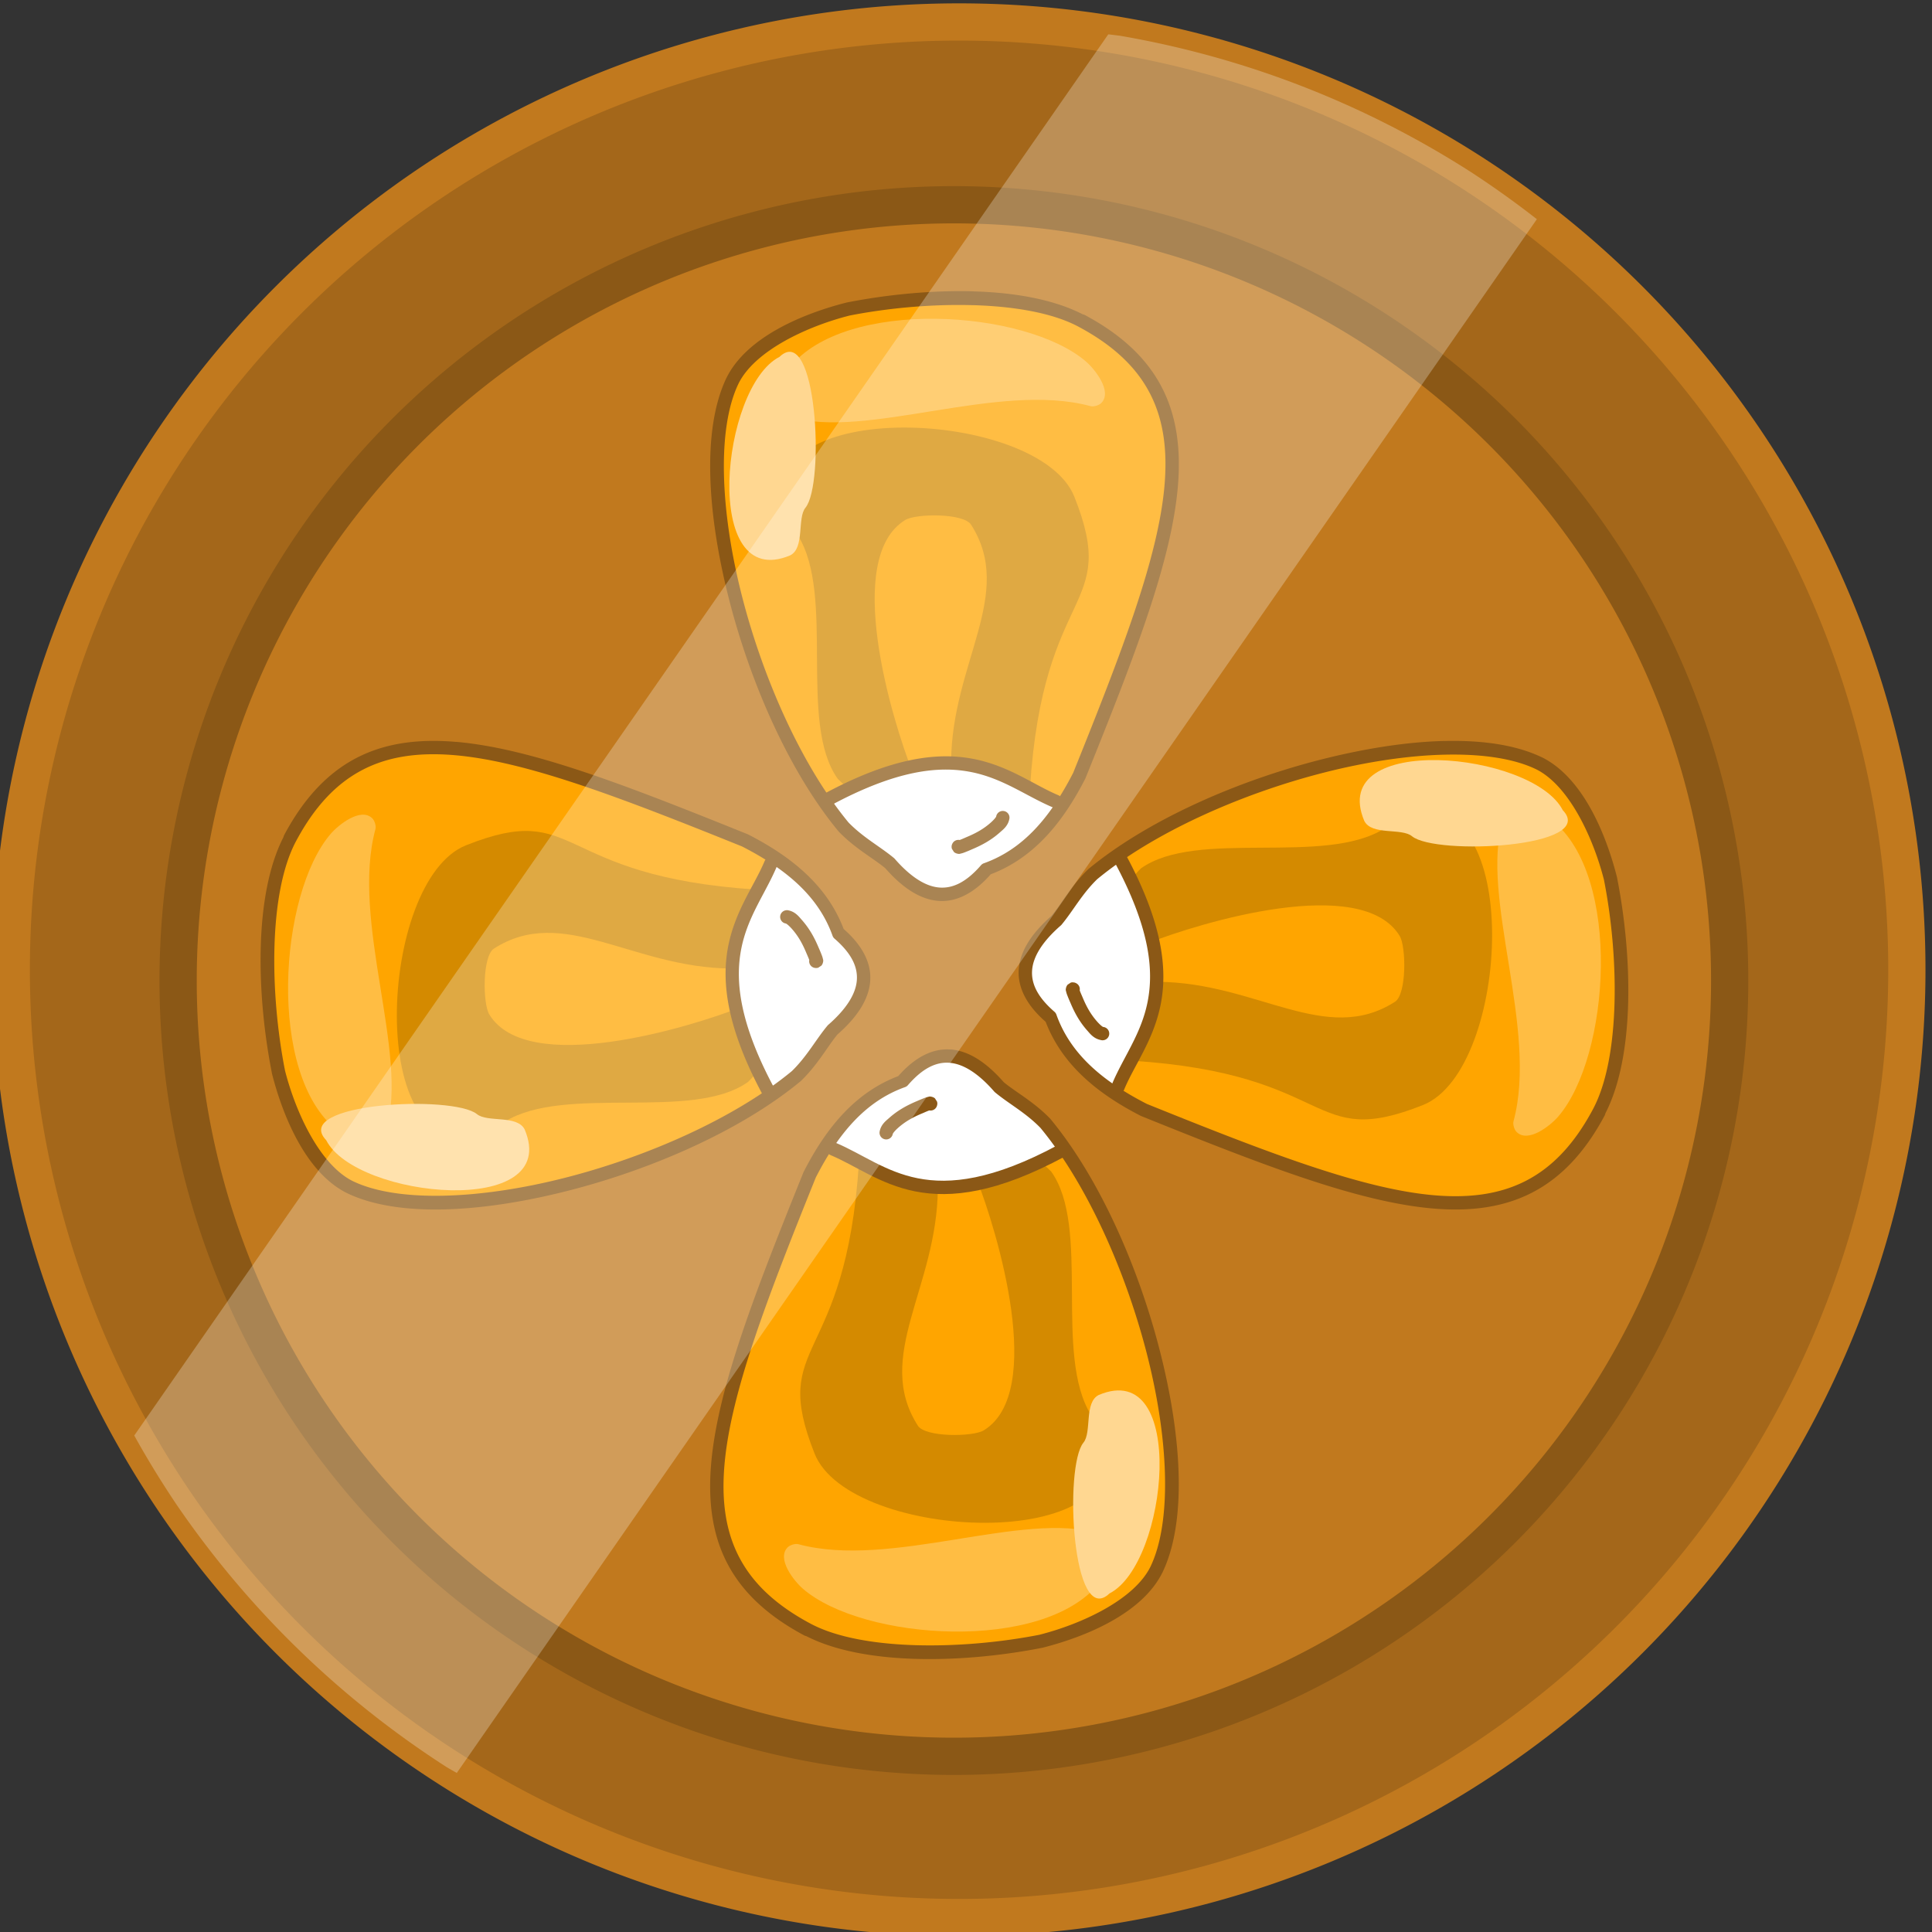 <?xml version="1.0" encoding="UTF-8" standalone="no"?>
<!-- Created with Inkscape (http://www.inkscape.org/) -->

<svg
   xmlns:dc="http://purl.org/dc/elements/1.1/"
   xmlns:cc="http://creativecommons.org/ns#"
   xmlns:rdf="http://www.w3.org/1999/02/22-rdf-syntax-ns#"
   xmlns:svg="http://www.w3.org/2000/svg"
   xmlns="http://www.w3.org/2000/svg"
   xmlns:sodipodi="http://sodipodi.sourceforge.net/DTD/sodipodi-0.dtd"
   xmlns:inkscape="http://www.inkscape.org/namespaces/inkscape"
   width="70mm"
   height="70mm"
   viewBox="0 0 70 70"
   version="1.1"
   id="svg12812"
   inkscape:version="0.92.2 (5c3e80d, 2017-08-06)"
   sodipodi:docname="2019-CH-03_beavercoin_4.svg">
  <rect x="0" y="0" width="70" height="70" fill="#333333" stroke="none"/>
  <defs
     id="defs12806" />
  <sodipodi:namedview
     id="base"
     pagecolor="#ffffff"
     bordercolor="#666666"
     borderopacity="1.0"
     inkscape:pageopacity="0.0"
     inkscape:pageshadow="2"
     inkscape:zoom="1.555372"
     inkscape:cx="-12.610467"
     inkscape:cy="145.08574"
     inkscape:document-units="mm"
     inkscape:current-layer="g5586-6"
     showgrid="false"
     fit-margin-top="0"
     fit-margin-left="0"
     fit-margin-right="0"
     fit-margin-bottom="0"
     inkscape:window-width="1680"
     inkscape:window-height="987"
     inkscape:window-x="-8"
     inkscape:window-y="222"
     inkscape:window-maximized="1" />
  <g
     inkscape:label="Layer 1"
     inkscape:groupmode="layer"
     id="layer1"
     transform="translate(-103.981,-32.305)">
    <g
       id="g5586-6"
       transform="translate(946.745,29.279)">
      <g
         transform="matrix(0.956,0,0,0.956,-224.47,-279.179)"
         id="g12761">
        <path
           id="path5168-1-1-3-1-6-1"
           d="m -610.403,296.026 a 35.921,35.921 0 0 0 -35.921,35.921 35.921,35.921 0 0 0 35.921,35.921 35.921,35.921 0 0 0 35.921,-35.921 35.921,35.921 0 0 0 -35.921,-35.921 z"
           clip-path="none"
           style="opacity:1;fill:#a4671a;fill-opacity:1;fill-rule:nonzero;stroke:#c1791e;stroke-width:1.411;stroke-linecap:round;stroke-linejoin:round;stroke-miterlimit:4;stroke-dasharray:none;stroke-dashoffset:0;stroke-opacity:1"
           inkscape:connector-curvature="0" />
        <path
           transform="matrix(0.231,0,0,0.231,-643.967,299.737)"
           sodipodi:type="inkscape:offset"
           inkscape:radius="0"
           inkscape:original="M 144.45117 13.925781 A 127.27922 127.27922 0 0 0 17.171875 141.20508 A 127.27922 127.27922 0 0 0 144.45117 268.48438 A 127.27922 127.27922 0 0 0 271.73047 141.20508 A 127.27922 127.27922 0 0 0 144.45117 13.925781 z "
           style="opacity:1;vector-effect:none;fill:#c1791e;fill-opacity:1;fill-rule:nonzero;stroke:#8b5816;stroke-width:6.11;stroke-linecap:round;stroke-linejoin:round;stroke-miterlimit:4;stroke-dasharray:none;stroke-dashoffset:0;stroke-opacity:1"
           id="path5164-1-3-8-1-5-9"
           d="M 144.451,13.926 A 127.279,127.279 0 0 0 17.172,141.205 127.279,127.279 0 0 0 144.451,268.484 127.279,127.279 0 0 0 271.73,141.205 127.279,127.279 0 0 0 144.451,13.926 Z" />
        <path
           sodipodi:nodetypes="sccccs"
           inkscape:connector-curvature="0"
           id="path826-3-4-1"
           d="m -616.154,356.952 c 2.078,1.11 5.922,1.026 8.872,0.442 1.613,-0.411 3.666,-1.31 4.359,-2.709 1.749,-3.629 -0.628,-12.59 -4.209,-16.918 -3.859,-3.975 -7.006,-1.664 -8.932,1.947 -3.709,9.198 -5.547,14.323 -0.09,17.238 z"
           style="fill:#ffa500;fill-opacity:1;stroke:none;stroke-width:0.106px;stroke-linecap:butt;stroke-linejoin:miter;stroke-opacity:1" />
        <path
           sodipodi:nodetypes="ssssss"
           inkscape:connector-curvature="0"
           id="path830-1-5-2"
           d="m -616.317,355.41 c -0.334,-0.288 -1.016,-1.137 -0.581,-1.575 0.087,-0.087 0.287,-0.149 0.406,-0.117 3.495,0.946 8.508,-1.277 11.379,-0.408 0.95,0.288 0.363,1.443 0.029,1.866 -2.1,2.662 -8.955,2.2 -11.234,0.233 z"
           style="opacity:1;vector-effect:none;fill:#ffbd43;fill-opacity:1;stroke:none;stroke-width:0.106px;stroke-linecap:butt;stroke-linejoin:miter;stroke-miterlimit:4;stroke-dasharray:none;stroke-dashoffset:0;stroke-opacity:1" />
        <path
           sodipodi:nodetypes="ccssccscccc"
           inkscape:connector-curvature="0"
           id="path834-1-2-58"
           d="m -608.128,339.015 c -0.591,0.187 -1.365,0.292 -1.626,0.816 0.801,2.032 2.643,8.131 0.287,9.572 -0.411,0.251 -2.213,0.266 -2.496,-0.175 -1.683,-2.621 0.727,-5.232 0.755,-8.981 -0.248,-0.037 -2.326,-1.313 -2.99,-0.991 -0.502,7.776 -3.411,6.683 -1.68,11.03 1.334,3.35 12.296,3.817 10.94,-0.533 -0.111,-0.336 -0.306,-0.615 -0.464,-0.933 -1.425,-2.289 -0.002,-7.109 -1.507,-9.222 -0.439,-0.441 -0.486,-0.399 -1.219,-0.583 z"
           style="opacity:1;vector-effect:none;fill:#d48a00;fill-opacity:1;stroke:none;stroke-width:0.106px;stroke-linecap:butt;stroke-linejoin:miter;stroke-miterlimit:4;stroke-dasharray:none;stroke-dashoffset:0;stroke-opacity:1" />
        <path
           sodipodi:nodetypes="ccccsccc"
           inkscape:connector-curvature="0"
           id="path828-4-4-5-5"
           d="m -615.046,338.754 c 1.836,0.769 3.408,2.645 8.198,0.062 0,0 0.238,-0.138 -0.107,-0.6 -0.124,-0.165 -0.249,-0.325 -0.376,-0.479 -0.71,-0.731 -0.993,-0.884 -1.546,-1.358 -2.144,-1.84 -2.741,-1.066 -3.624,-0.254 -1.125,0.452 -1.887,1.053 -2.392,2.022 -0.322,0.44 -0.153,0.606 -0.153,0.606 z"
           style="fill:#ffffff;stroke:none;stroke-width:0.106px;stroke-linecap:butt;stroke-linejoin:miter;stroke-opacity:1" />
        <path
           sodipodi:nodetypes="ccsc"
           inkscape:connector-curvature="0"
           id="path832-0-7-55"
           d="m -604.703,355.585 c 2.227,-1.14 2.968,-8.942 -0.406,-7.523 -0.563,0.283 -0.256,1.412 -0.581,1.808 -0.74,0.903 -0.428,7.066 0.987,5.715 z"
           style="opacity:1;vector-effect:none;fill:#ffd791;fill-opacity:1;stroke:none;stroke-width:0.106px;stroke-linecap:butt;stroke-linejoin:miter;stroke-miterlimit:4;stroke-dasharray:none;stroke-dashoffset:0;stroke-opacity:1" />
        <path
           sodipodi:nodetypes="cc"
           inkscape:connector-curvature="0"
           id="path828-8-20-7"
           d="m -615.178,338.737 c 1.94,0.812 3.601,2.795 8.662,0.066"
           style="opacity:1;vector-effect:none;fill:none;fill-opacity:1;stroke:#8b5816;stroke-width:0.506;stroke-linecap:round;stroke-linejoin:round;stroke-miterlimit:4;stroke-dasharray:none;stroke-dashoffset:0;stroke-opacity:1" />
        <path
           style="fill:#ffa500;fill-opacity:1;stroke:none;stroke-width:0.106px;stroke-linecap:butt;stroke-linejoin:miter;stroke-opacity:1"
           d="m -605.758,307.353 c -2.078,-1.11 -5.922,-1.026 -8.872,-0.442 -1.613,0.411 -3.666,1.31 -4.359,2.709 -1.749,3.629 0.628,12.59 4.209,16.918 3.859,3.975 7.006,1.664 8.932,-1.947 3.709,-9.198 5.547,-14.323 0.09,-17.238 z"
           id="path826-3-40"
           inkscape:connector-curvature="0"
           sodipodi:nodetypes="sccccs" />
        <path
           style="opacity:1;vector-effect:none;fill:#ffbd43;fill-opacity:1;stroke:none;stroke-width:0.106px;stroke-linecap:butt;stroke-linejoin:miter;stroke-miterlimit:4;stroke-dasharray:none;stroke-dashoffset:0;stroke-opacity:1"
           d="m -605.595,308.894 c 0.334,0.288 1.016,1.137 0.581,1.575 -0.087,0.087 -0.287,0.149 -0.406,0.117 -3.495,-0.946 -8.508,1.277 -11.379,0.408 -0.95,-0.288 -0.363,-1.443 -0.029,-1.866 2.1,-2.662 8.955,-2.2 11.234,-0.233 z"
           id="path830-1-64"
           inkscape:connector-curvature="0"
           sodipodi:nodetypes="ssssss" />
        <path
           style="opacity:1;vector-effect:none;fill:#d48a00;fill-opacity:1;stroke:none;stroke-width:0.106px;stroke-linecap:butt;stroke-linejoin:miter;stroke-miterlimit:4;stroke-dasharray:none;stroke-dashoffset:0;stroke-opacity:1"
           d="m -613.784,325.29 c 0.591,-0.187 1.365,-0.292 1.626,-0.816 -0.801,-2.032 -2.643,-8.131 -0.287,-9.572 0.411,-0.251 2.213,-0.266 2.496,0.175 1.683,2.621 -0.727,5.232 -0.755,8.981 0.248,0.037 2.326,1.313 2.99,0.991 0.502,-7.776 3.411,-6.683 1.68,-11.03 -1.334,-3.35 -12.296,-3.817 -10.94,0.533 0.111,0.336 0.306,0.615 0.464,0.933 1.425,2.289 0.002,7.109 1.507,9.222 0.439,0.441 0.486,0.399 1.219,0.583 z"
           id="path834-1-5"
           inkscape:connector-curvature="0"
           sodipodi:nodetypes="ccssccscccc" />
        <path
           style="fill:#ffffff;stroke:none;stroke-width:0.106px;stroke-linecap:butt;stroke-linejoin:miter;stroke-opacity:1"
           d="m -606.867,325.551 c -1.836,-0.769 -3.408,-2.645 -8.198,-0.062 0,0 -0.238,0.138 0.107,0.6 0.124,0.166 0.249,0.325 0.376,0.479 0.71,0.731 0.993,0.884 1.546,1.358 2.144,1.84 2.741,1.066 3.624,0.254 1.125,-0.452 1.887,-1.053 2.392,-2.022 0.322,-0.44 0.153,-0.606 0.153,-0.606 z"
           id="path828-4-4-3"
           inkscape:connector-curvature="0"
           sodipodi:nodetypes="ccccsccc" />
        <path
           style="opacity:1;vector-effect:none;fill:#ffd791;fill-opacity:1;stroke:none;stroke-width:0.106px;stroke-linecap:butt;stroke-linejoin:miter;stroke-miterlimit:4;stroke-dasharray:none;stroke-dashoffset:0;stroke-opacity:1"
           d="m -617.21,308.719 c -2.227,1.14 -2.968,8.942 0.406,7.523 0.563,-0.283 0.256,-1.412 0.581,-1.808 0.74,-0.903 0.428,-7.066 -0.987,-5.715 z"
           id="path832-0-8"
           inkscape:connector-curvature="0"
           sodipodi:nodetypes="ccsc" />
        <path
           style="color:#000000;font-style:normal;font-variant:normal;font-weight:normal;font-stretch:normal;font-size:medium;line-height:normal;font-family:sans-serif;font-variant-ligatures:normal;font-variant-position:normal;font-variant-caps:normal;font-variant-numeric:normal;font-variant-alternates:normal;font-feature-settings:normal;text-indent:0;text-align:start;text-decoration:none;text-decoration-line:none;text-decoration-style:solid;text-decoration-color:#000000;letter-spacing:normal;word-spacing:normal;text-transform:none;writing-mode:lr-tb;direction:ltr;text-orientation:mixed;dominant-baseline:auto;baseline-shift:baseline;text-anchor:start;white-space:normal;shape-padding:0;clip-rule:nonzero;display:inline;overflow:visible;visibility:visible;opacity:1;isolation:auto;mix-blend-mode:normal;color-interpolation:sRGB;color-interpolation-filters:linearRGB;solid-color:#000000;solid-opacity:1;vector-effect:none;fill:#8b5816;fill-opacity:1;fill-rule:nonzero;stroke:none;stroke-width:0.506;stroke-linecap:round;stroke-linejoin:round;stroke-miterlimit:4;stroke-dasharray:none;stroke-dashoffset:0;stroke-opacity:1;color-rendering:auto;image-rendering:auto;shape-rendering:auto;text-rendering:auto;enable-background:accumulate"
           d="m -609.846,323.959 c -1.355,-0.269 -3.109,-0.062 -5.672,1.32 a 0.253,0.253 0 1 0 0.24,0.445 c 2.498,-1.347 4.106,-1.513 5.332,-1.27 1.226,0.243 2.099,0.921 3.113,1.346 a 0.253,0.253 0 1 0 0.195,-0.467 c -0.926,-0.388 -1.854,-1.106 -3.209,-1.375 z"
           id="path828-8-7"
           inkscape:connector-curvature="0" />
        <path
           style="color:#000000;font-style:normal;font-variant:normal;font-weight:normal;font-stretch:normal;font-size:medium;line-height:normal;font-family:sans-serif;font-variant-ligatures:normal;font-variant-position:normal;font-variant-caps:normal;font-variant-numeric:normal;font-variant-alternates:normal;font-feature-settings:normal;text-indent:0;text-align:start;text-decoration:none;text-decoration-line:none;text-decoration-style:solid;text-decoration-color:#000000;letter-spacing:normal;word-spacing:normal;text-transform:none;writing-mode:lr-tb;direction:ltr;text-orientation:mixed;dominant-baseline:auto;baseline-shift:baseline;text-anchor:start;white-space:normal;shape-padding:0;clip-rule:nonzero;display:inline;overflow:visible;visibility:visible;opacity:1;isolation:auto;mix-blend-mode:normal;color-interpolation:sRGB;color-interpolation-filters:linearRGB;solid-color:#000000;solid-opacity:1;vector-effect:none;fill:#8b5816;fill-opacity:1;fill-rule:nonzero;stroke:none;stroke-width:0.506;stroke-linecap:round;stroke-linejoin:round;stroke-miterlimit:4;stroke-dasharray:none;stroke-dashoffset:0;stroke-opacity:1;color-rendering:auto;image-rendering:auto;shape-rendering:auto;text-rendering:auto;enable-background:accumulate"
           d="m -609.863,306.234 c -1.612,-0.044 -3.323,0.132 -4.816,0.428 a 0.253,0.253 0 0 0 -0.012,0.004 c -1.648,0.421 -3.761,1.303 -4.523,2.842 a 0.253,0.253 0 0 0 -0.002,0.002 c -0.929,1.928 -0.743,5.104 0.088,8.369 0.831,3.266 2.327,6.611 4.154,8.82 a 0.253,0.253 0 0 0 0.014,0.016 c 0.629,0.649 1.303,1.001 1.768,1.389 l -0.027,-0.027 c 0.645,0.74 1.308,1.195 2.012,1.258 0.698,0.062 1.379,-0.293 2.004,-1.006 1.565,-0.594 2.682,-1.862 3.582,-3.621 a 0.253,0.253 0 0 0 0.01,-0.021 c 1.855,-4.601 3.253,-8.189 3.5,-11.049 0.123,-1.43 -0.047,-2.685 -0.611,-3.771 -0.564,-1.086 -1.517,-1.988 -2.914,-2.734 a 0.253,0.253 0 0 0 -0.072,-0.025 0.253,0.253 0 0 0 -0.004,0 c -1.093,-0.563 -2.568,-0.828 -4.148,-0.871 z m -0.008,0.525 c 1.567,0.046 3.015,0.293 3.994,0.816 1.332,0.711 2.195,1.542 2.705,2.523 0.51,0.982 0.672,2.129 0.555,3.494 -0.235,2.729 -1.61,6.299 -3.461,10.891 -0.887,1.731 -1.926,2.908 -3.385,3.428 a 0.253,0.253 0 0 0 -0.107,0.072 c -0.566,0.653 -1.081,0.891 -1.594,0.846 -0.512,-0.045 -1.077,-0.399 -1.676,-1.086 a 0.253,0.253 0 0 0 -0.029,-0.029 c -0.525,-0.437 -1.158,-0.769 -1.723,-1.348 -1.751,-2.12 -3.232,-5.413 -4.047,-8.613 -0.815,-3.204 -0.942,-6.321 -0.123,-8.021 0.623,-1.259 2.613,-2.171 4.189,-2.574 0.001,-3.3e-4 0.003,-0.002 0.004,-0.002 1.454,-0.287 3.134,-0.442 4.697,-0.396 z"
           id="path826-0-3-9"
           inkscape:connector-curvature="0" />
        <path
           style="color:#000000;font-style:normal;font-variant:normal;font-weight:normal;font-stretch:normal;font-size:medium;line-height:normal;font-family:sans-serif;font-variant-ligatures:normal;font-variant-position:normal;font-variant-caps:normal;font-variant-numeric:normal;font-variant-alternates:normal;font-feature-settings:normal;text-indent:0;text-align:start;text-decoration:none;text-decoration-line:none;text-decoration-style:solid;text-decoration-color:#000000;letter-spacing:normal;word-spacing:normal;text-transform:none;writing-mode:lr-tb;direction:ltr;text-orientation:mixed;dominant-baseline:auto;baseline-shift:baseline;text-anchor:start;white-space:normal;shape-padding:0;clip-rule:nonzero;display:inline;overflow:visible;visibility:visible;opacity:1;isolation:auto;mix-blend-mode:normal;color-interpolation:sRGB;color-interpolation-filters:linearRGB;solid-color:#000000;solid-opacity:1;vector-effect:none;fill:#8b5816;fill-opacity:1;fill-rule:nonzero;stroke:none;stroke-width:0.506;stroke-linecap:round;stroke-linejoin:round;stroke-miterlimit:4;stroke-dasharray:none;stroke-dashoffset:0;stroke-opacity:1;color-rendering:auto;image-rendering:auto;shape-rendering:auto;text-rendering:auto;enable-background:accumulate"
           d="m -608.752,325.928 a 0.253,0.253 0 0 0 -0.244,0.207 c -0.006,0.031 -0.084,0.125 -0.197,0.227 -0.275,0.245 -0.562,0.405 -0.916,0.553 -0.048,0.02 -0.141,0.063 -0.234,0.1 -0.019,0.007 -0.023,0.008 -0.039,0.014 a 0.253,0.253 0 0 0 -0.275,0.139 c -0.009,0.018 -0.019,0.04 -0.025,0.072 -0.003,0.016 -0.004,0.034 -0.004,0.055 4.8e-4,0.021 0.011,0.068 0.012,0.068 4.4e-4,0.001 0.079,0.124 0.08,0.125 6e-4,5.1e-4 0.035,0.025 0.051,0.033 0.016,0.008 0.032,0.014 0.045,0.018 0.105,0.032 0.129,0.011 0.162,0.004 0.066,-0.014 0.118,-0.034 0.176,-0.057 0.115,-0.044 0.251,-0.105 0.248,-0.104 0.384,-0.161 0.733,-0.352 1.059,-0.643 0.107,-0.096 0.302,-0.235 0.355,-0.504 a 0.253,0.253 0 0 0 -0.252,-0.307 z"
           id="path931-9-48"
           inkscape:connector-curvature="0" />
        <path
           style="color:#000000;font-style:normal;font-variant:normal;font-weight:normal;font-stretch:normal;font-size:medium;line-height:normal;font-family:sans-serif;font-variant-ligatures:normal;font-variant-position:normal;font-variant-caps:normal;font-variant-numeric:normal;font-variant-alternates:normal;font-feature-settings:normal;text-indent:0;text-align:start;text-decoration:none;text-decoration-line:none;text-decoration-style:solid;text-decoration-color:#000000;letter-spacing:normal;word-spacing:normal;text-transform:none;writing-mode:lr-tb;direction:ltr;text-orientation:mixed;dominant-baseline:auto;baseline-shift:baseline;text-anchor:start;white-space:normal;shape-padding:0;clip-rule:nonzero;display:inline;overflow:visible;visibility:visible;opacity:1;isolation:auto;mix-blend-mode:normal;color-interpolation:sRGB;color-interpolation-filters:linearRGB;solid-color:#000000;solid-opacity:1;vector-effect:none;fill:#8b5816;fill-opacity:1;fill-rule:nonzero;stroke:none;stroke-width:0.506;stroke-linecap:round;stroke-linejoin:round;stroke-miterlimit:4;stroke-dasharray:none;stroke-dashoffset:0;stroke-opacity:1;color-rendering:auto;image-rendering:auto;shape-rendering:auto;text-rendering:auto;enable-background:accumulate"
           d="m -610.703,334.971 c -0.698,-0.062 -1.379,0.293 -2.004,1.006 -1.565,0.594 -2.682,1.862 -3.582,3.621 a 0.253,0.253 0 0 0 -0.01,0.021 c -1.855,4.601 -3.253,8.189 -3.5,11.049 -0.123,1.43 0.045,2.685 0.609,3.771 0.564,1.086 1.519,1.988 2.916,2.734 a 0.253,0.253 0 0 0 0.078,0.027 c 2.208,1.135 6.005,1.026 8.961,0.441 a 0.253,0.253 0 0 0 0.014,-0.004 c 1.648,-0.42 3.761,-1.303 4.523,-2.842 a 0.253,0.253 0 0 0 0.002,-0.002 c 0.929,-1.928 0.743,-5.104 -0.088,-8.369 -0.831,-3.266 -2.327,-6.611 -4.154,-8.82 a 0.253,0.253 0 0 0 -0.014,-0.016 c -0.629,-0.649 -1.303,-1.001 -1.768,-1.389 l 0.027,0.027 c -0.645,-0.74 -1.308,-1.195 -2.012,-1.258 z m -0.045,0.504 c 0.512,0.045 1.077,0.399 1.676,1.086 a 0.253,0.253 0 0 0 0.029,0.029 c 0.526,0.438 1.16,0.769 1.725,1.35 1.75,2.12 3.231,5.412 4.045,8.611 0.815,3.203 0.941,6.32 0.123,8.021 -0.624,1.259 -2.616,2.172 -4.193,2.574 -7.6e-4,2e-4 -0.001,0.002 -0.002,0.002 -2.912,0.574 -6.734,0.625 -8.689,-0.42 -1.332,-0.711 -2.195,-1.542 -2.705,-2.523 -0.51,-0.982 -0.672,-2.129 -0.555,-3.494 0.235,-2.729 1.61,-6.299 3.461,-10.891 0.887,-1.731 1.926,-2.906 3.385,-3.426 a 0.253,0.253 0 0 0 0.107,-0.074 c 0.566,-0.653 1.081,-0.891 1.594,-0.846 z"
           id="path826-0-3-1-4"
           inkscape:connector-curvature="0" />
        <path
           style="color:#000000;font-style:normal;font-variant:normal;font-weight:normal;font-stretch:normal;font-size:medium;line-height:normal;font-family:sans-serif;font-variant-ligatures:normal;font-variant-position:normal;font-variant-caps:normal;font-variant-numeric:normal;font-variant-alternates:normal;font-feature-settings:normal;text-indent:0;text-align:start;text-decoration:none;text-decoration-line:none;text-decoration-style:solid;text-decoration-color:#000000;letter-spacing:normal;word-spacing:normal;text-transform:none;writing-mode:lr-tb;direction:ltr;text-orientation:mixed;dominant-baseline:auto;baseline-shift:baseline;text-anchor:start;white-space:normal;shape-padding:0;clip-rule:nonzero;display:inline;overflow:visible;visibility:visible;opacity:1;isolation:auto;mix-blend-mode:normal;color-interpolation:sRGB;color-interpolation-filters:linearRGB;solid-color:#000000;solid-opacity:1;vector-effect:none;fill:#8b5816;fill-opacity:1;fill-rule:nonzero;stroke:none;stroke-width:0.506;stroke-linecap:round;stroke-linejoin:round;stroke-miterlimit:4;stroke-dasharray:none;stroke-dashoffset:0;stroke-opacity:1;color-rendering:auto;image-rendering:auto;shape-rendering:auto;text-rendering:auto;enable-background:accumulate"
           d="m -611.574,336.764 c -0.066,0.014 -0.118,0.034 -0.176,0.057 -0.115,0.044 -0.252,0.105 -0.25,0.104 -0.383,0.161 -0.732,0.352 -1.057,0.643 -0.107,0.096 -0.302,0.235 -0.355,0.504 a 0.253,0.253 0 1 0 0.496,0.1 c 0.006,-0.031 0.082,-0.125 0.195,-0.227 0.275,-0.245 0.562,-0.405 0.916,-0.553 a 0.253,0.253 0 0 0 0.002,0 c 0.048,-0.02 0.141,-0.063 0.234,-0.1 0.019,-0.007 0.023,-0.008 0.039,-0.014 a 0.253,0.253 0 0 0 0.275,-0.139 c 0.009,-0.018 0.017,-0.04 0.023,-0.072 0.003,-0.016 0.006,-0.034 0.006,-0.055 -4.8e-4,-0.021 -0.011,-0.068 -0.012,-0.068 -4.4e-4,-0.001 -0.079,-0.124 -0.08,-0.125 -6e-4,-5.1e-4 -0.035,-0.025 -0.051,-0.033 -0.016,-0.008 -0.032,-0.014 -0.045,-0.018 -0.105,-0.032 -0.129,-0.011 -0.162,-0.004 z"
           id="path931-9-1-0"
           inkscape:connector-curvature="0" />
        <path
           sodipodi:nodetypes="sccccs"
           inkscape:connector-curvature="0"
           id="path826-3-7-2"
           d="m -586.157,337.351 c 1.11,-2.078 1.026,-5.922 0.442,-8.872 -0.411,-1.613 -1.31,-3.666 -2.709,-4.359 -3.629,-1.749 -12.59,0.628 -16.918,4.209 -3.975,3.859 -1.664,7.006 1.947,8.932 9.198,3.709 14.323,5.547 17.238,0.09 z"
           style="fill:#ffa500;fill-opacity:1;stroke:none;stroke-width:0.106px;stroke-linecap:butt;stroke-linejoin:miter;stroke-opacity:1" />
        <path
           sodipodi:nodetypes="ssssss"
           inkscape:connector-curvature="0"
           id="path830-1-6-9"
           d="m -587.698,337.514 c -0.288,0.334 -1.137,1.016 -1.575,0.581 -0.087,-0.087 -0.149,-0.287 -0.117,-0.406 0.946,-3.495 -1.277,-8.508 -0.408,-11.379 0.288,-0.95 1.443,-0.363 1.866,-0.029 2.662,2.1 2.2,8.955 0.233,11.234 z"
           style="opacity:1;vector-effect:none;fill:#ffbd43;fill-opacity:1;stroke:none;stroke-width:0.106px;stroke-linecap:butt;stroke-linejoin:miter;stroke-miterlimit:4;stroke-dasharray:none;stroke-dashoffset:0;stroke-opacity:1" />
        <path
           sodipodi:nodetypes="ccssccscccc"
           inkscape:connector-curvature="0"
           id="path834-1-0-7"
           d="m -604.093,329.324 c 0.187,0.591 0.292,1.365 0.816,1.626 2.032,-0.801 8.131,-2.643 9.572,-0.287 0.251,0.411 0.266,2.213 -0.175,2.496 -2.621,1.683 -5.232,-0.727 -8.981,-0.755 -0.037,0.248 -1.313,2.326 -0.991,2.99 7.776,0.502 6.683,3.411 11.03,1.68 3.35,-1.334 3.817,-12.296 -0.533,-10.94 -0.336,0.111 -0.615,0.306 -0.933,0.464 -2.289,1.425 -7.109,10e-4 -9.222,1.507 -0.441,0.439 -0.399,0.486 -0.583,1.219 z"
           style="opacity:1;vector-effect:none;fill:#d48a00;fill-opacity:1;stroke:none;stroke-width:0.106px;stroke-linecap:butt;stroke-linejoin:miter;stroke-miterlimit:4;stroke-dasharray:none;stroke-dashoffset:0;stroke-opacity:1" />
        <path
           sodipodi:nodetypes="ccccsccc"
           inkscape:connector-curvature="0"
           id="path828-4-4-1-8"
           d="m -604.355,336.242 c 0.769,-1.836 2.645,-3.408 0.062,-8.198 0,0 -0.138,-0.238 -0.6,0.107 -0.165,0.124 -0.325,0.249 -0.479,0.376 -0.731,0.71 -0.884,0.993 -1.358,1.546 -1.84,2.144 -1.066,2.741 -0.254,3.624 0.452,1.125 1.053,1.887 2.022,2.392 0.44,0.322 0.606,0.153 0.606,0.153 z"
           style="fill:#ffffff;stroke:none;stroke-width:0.106px;stroke-linecap:butt;stroke-linejoin:miter;stroke-opacity:1" />
        <path
           sodipodi:nodetypes="ccsc"
           inkscape:connector-curvature="0"
           id="path832-0-2-5"
           d="m -587.523,325.899 c -1.14,-2.227 -8.942,-2.968 -7.523,0.406 0.283,0.563 1.412,0.256 1.808,0.581 0.903,0.74 7.066,0.428 5.715,-0.987 z"
           style="opacity:1;vector-effect:none;fill:#ffd791;fill-opacity:1;stroke:none;stroke-width:0.106px;stroke-linecap:butt;stroke-linejoin:miter;stroke-miterlimit:4;stroke-dasharray:none;stroke-dashoffset:0;stroke-opacity:1" />
        <path
           style="color:#000000;font-style:normal;font-variant:normal;font-weight:normal;font-stretch:normal;font-size:medium;line-height:normal;font-family:sans-serif;font-variant-ligatures:normal;font-variant-position:normal;font-variant-caps:normal;font-variant-numeric:normal;font-variant-alternates:normal;font-feature-settings:normal;text-indent:0;text-align:start;text-decoration:none;text-decoration-line:none;text-decoration-style:solid;text-decoration-color:#000000;letter-spacing:normal;word-spacing:normal;text-transform:none;writing-mode:lr-tb;direction:ltr;text-orientation:mixed;dominant-baseline:auto;baseline-shift:baseline;text-anchor:start;white-space:normal;shape-padding:0;clip-rule:nonzero;display:inline;overflow:visible;visibility:visible;opacity:1;isolation:auto;mix-blend-mode:normal;color-interpolation:sRGB;color-interpolation-filters:linearRGB;solid-color:#000000;solid-opacity:1;vector-effect:none;fill:#8b5816;fill-opacity:1;fill-rule:nonzero;stroke:none;stroke-width:0.506;stroke-linecap:round;stroke-linejoin:round;stroke-miterlimit:4;stroke-dasharray:none;stroke-dashoffset:0;stroke-opacity:1;color-rendering:auto;image-rendering:auto;shape-rendering:auto;text-rendering:auto;enable-background:accumulate"
           d="m -604.309,327.455 a 0.253,0.253 0 0 0 -0.219,0.377 c 1.347,2.498 1.513,4.106 1.27,5.332 -0.243,1.226 -0.921,2.097 -1.346,3.111 a 0.253,0.253 0 1 0 0.465,0.195 c 0.388,-0.926 1.108,-1.854 1.377,-3.209 0.269,-1.355 0.062,-3.107 -1.32,-5.67 a 0.253,0.253 0 0 0 -0.227,-0.137 z"
           id="path828-8-3-8"
           inkscape:connector-curvature="0" />
        <path
           style="color:#000000;font-style:normal;font-variant:normal;font-weight:normal;font-stretch:normal;font-size:medium;line-height:normal;font-family:sans-serif;font-variant-ligatures:normal;font-variant-position:normal;font-variant-caps:normal;font-variant-numeric:normal;font-variant-alternates:normal;font-feature-settings:normal;text-indent:0;text-align:start;text-decoration:none;text-decoration-line:none;text-decoration-style:solid;text-decoration-color:#000000;letter-spacing:normal;word-spacing:normal;text-transform:none;writing-mode:lr-tb;direction:ltr;text-orientation:mixed;dominant-baseline:auto;baseline-shift:baseline;text-anchor:start;white-space:normal;shape-padding:0;clip-rule:nonzero;display:inline;overflow:visible;visibility:visible;opacity:1;isolation:auto;mix-blend-mode:normal;color-interpolation:sRGB;color-interpolation-filters:linearRGB;solid-color:#000000;solid-opacity:1;vector-effect:none;fill:#8b5816;fill-opacity:1;fill-rule:nonzero;stroke:none;stroke-width:0.506;stroke-linecap:round;stroke-linejoin:round;stroke-miterlimit:4;stroke-dasharray:none;stroke-dashoffset:0;stroke-opacity:1;color-rendering:auto;image-rendering:auto;shape-rendering:auto;text-rendering:auto;enable-background:accumulate"
           d="m -591.996,323.275 c -1.443,0.034 -3.055,0.29 -4.688,0.705 -3.266,0.831 -6.611,2.325 -8.82,4.152 a 0.253,0.253 0 0 0 -0.014,0.014 c -0.649,0.63 -1.003,1.305 -1.391,1.77 l 0.029,-0.029 c -0.74,0.645 -1.195,1.31 -1.258,2.014 -0.062,0.701 0.291,1.385 1.01,2.012 0.004,0.003 0.004,0.007 0.008,0.01 0.598,1.553 1.859,2.669 3.609,3.564 a 0.253,0.253 0 0 0 0.019,0.008 c 4.601,1.855 8.189,3.253 11.049,3.5 1.43,0.123 2.685,-0.045 3.771,-0.609 1.086,-0.564 1.99,-1.517 2.736,-2.914 a 0.253,0.253 0 0 0 0,-0.002 0.253,0.253 0 0 0 0.027,-0.078 c 1.135,-2.208 1.024,-6.005 0.439,-8.961 a 0.253,0.253 0 0 0 -0.004,-0.014 c -0.421,-1.648 -1.301,-3.761 -2.84,-4.523 a 0.253,0.253 0 0 0 -0.004,0 c -0.964,-0.465 -2.239,-0.652 -3.682,-0.617 z m 0.014,0.52 c 1.393,-0.031 2.599,0.143 3.449,0.553 1.256,0.624 2.167,2.609 2.57,4.184 0.576,2.913 0.63,6.743 -0.416,8.701 -0.711,1.332 -1.542,2.193 -2.523,2.703 -0.982,0.51 -2.131,0.674 -3.496,0.557 -2.728,-0.235 -6.298,-1.61 -10.887,-3.461 -1.732,-0.888 -2.91,-1.927 -3.43,-3.387 a 0.253,0.253 0 0 0 -0.072,-0.105 c -0.653,-0.566 -0.891,-1.081 -0.846,-1.594 0.045,-0.512 0.399,-1.079 1.086,-1.678 a 0.253,0.253 0 0 0 0.027,-0.027 c 0.437,-0.525 0.769,-1.158 1.348,-1.723 2.12,-1.751 5.413,-3.232 8.613,-4.047 1.602,-0.408 3.183,-0.645 4.576,-0.676 z"
           id="path826-0-3-2-2"
           inkscape:connector-curvature="0" />
        <path
           style="color:#000000;font-style:normal;font-variant:normal;font-weight:normal;font-stretch:normal;font-size:medium;line-height:normal;font-family:sans-serif;font-variant-ligatures:normal;font-variant-position:normal;font-variant-caps:normal;font-variant-numeric:normal;font-variant-alternates:normal;font-feature-settings:normal;text-indent:0;text-align:start;text-decoration:none;text-decoration-line:none;text-decoration-style:solid;text-decoration-color:#000000;letter-spacing:normal;word-spacing:normal;text-transform:none;writing-mode:lr-tb;direction:ltr;text-orientation:mixed;dominant-baseline:auto;baseline-shift:baseline;text-anchor:start;white-space:normal;shape-padding:0;clip-rule:nonzero;display:inline;overflow:visible;visibility:visible;opacity:1;isolation:auto;mix-blend-mode:normal;color-interpolation:sRGB;color-interpolation-filters:linearRGB;solid-color:#000000;solid-opacity:1;vector-effect:none;fill:#8b5816;fill-opacity:1;fill-rule:nonzero;stroke:none;stroke-width:0.506;stroke-linecap:round;stroke-linejoin:round;stroke-miterlimit:4;stroke-dasharray:none;stroke-dashoffset:0;stroke-opacity:1;color-rendering:auto;image-rendering:auto;shape-rendering:auto;text-rendering:auto;enable-background:accumulate"
           d="m -606.098,332.422 c -0.021,4.8e-4 -0.068,0.01 -0.068,0.01 -0.001,4.4e-4 -0.124,0.081 -0.125,0.082 -5e-4,6e-4 -0.025,0.035 -0.033,0.051 -0.008,0.016 -0.014,0.03 -0.018,0.043 -0.032,0.105 -0.011,0.131 -0.004,0.164 0.014,0.066 0.034,0.116 0.057,0.174 0.044,0.115 0.106,0.252 0.105,0.25 0.161,0.384 0.352,0.733 0.643,1.059 0.096,0.107 0.235,0.3 0.504,0.354 a 0.253,0.253 0 1 0 0.098,-0.494 c -0.031,-0.006 -0.123,-0.084 -0.225,-0.197 -0.245,-0.275 -0.405,-0.562 -0.553,-0.916 -0.02,-0.048 -0.063,-0.143 -0.1,-0.236 -0.007,-0.019 -0.008,-0.023 -0.014,-0.039 a 0.253,0.253 0 0 0 -0.139,-0.273 c -0.018,-0.009 -0.04,-0.019 -0.072,-0.025 -0.016,-0.003 -0.036,-0.004 -0.057,-0.004 z"
           id="path931-9-5-0"
           inkscape:connector-curvature="0" />
        <path
           sodipodi:nodetypes="sccccs"
           inkscape:connector-curvature="0"
           id="path826-3-4-8-9"
           d="m -635.756,326.954 c -1.11,2.078 -1.026,5.922 -0.442,8.872 0.411,1.613 1.31,3.666 2.709,4.359 3.629,1.749 12.59,-0.628 16.918,-4.209 3.975,-3.859 1.664,-7.006 -1.947,-8.932 -9.198,-3.709 -14.323,-5.547 -17.238,-0.09 z"
           style="fill:#ffa500;fill-opacity:1;stroke:none;stroke-width:0.106px;stroke-linecap:butt;stroke-linejoin:miter;stroke-opacity:1" />
        <path
           sodipodi:nodetypes="ssssss"
           inkscape:connector-curvature="0"
           id="path830-1-5-7-1"
           d="m -634.214,326.791 c 0.288,-0.334 1.137,-1.016 1.575,-0.581 0.087,0.087 0.149,0.287 0.117,0.406 -0.946,3.495 1.277,8.508 0.408,11.379 -0.288,0.95 -1.443,0.363 -1.866,0.029 -2.662,-2.1 -2.2,-8.955 -0.233,-11.234 z"
           style="opacity:1;vector-effect:none;fill:#ffbd43;fill-opacity:1;stroke:none;stroke-width:0.106px;stroke-linecap:butt;stroke-linejoin:miter;stroke-miterlimit:4;stroke-dasharray:none;stroke-dashoffset:0;stroke-opacity:1" />
        <path
           sodipodi:nodetypes="ccssccscccc"
           inkscape:connector-curvature="0"
           id="path834-1-2-5-5"
           d="m -617.819,334.98 c -0.187,-0.591 -0.292,-1.365 -0.816,-1.626 -2.032,0.801 -8.131,2.643 -9.572,0.287 -0.251,-0.411 -0.266,-2.213 0.175,-2.496 2.621,-1.683 5.232,0.727 8.981,0.755 0.037,-0.248 1.313,-2.326 0.991,-2.99 -7.776,-0.502 -6.683,-3.411 -11.03,-1.68 -3.35,1.334 -3.817,12.296 0.533,10.94 0.336,-0.111 0.615,-0.306 0.933,-0.464 2.289,-1.425 7.109,-10e-4 9.222,-1.507 0.441,-0.439 0.399,-0.486 0.583,-1.219 z"
           style="opacity:1;vector-effect:none;fill:#d48a00;fill-opacity:1;stroke:none;stroke-width:0.106px;stroke-linecap:butt;stroke-linejoin:miter;stroke-miterlimit:4;stroke-dasharray:none;stroke-dashoffset:0;stroke-opacity:1" />
        <path
           sodipodi:nodetypes="ccccsccc"
           inkscape:connector-curvature="0"
           id="path828-4-4-5-7-6"
           d="m -617.558,328.063 c -0.769,1.836 -2.645,3.408 -0.062,8.198 0,0 0.138,0.238 0.6,-0.107 0.165,-0.124 0.325,-0.249 0.479,-0.376 0.731,-0.71 0.884,-0.993 1.358,-1.546 1.84,-2.144 1.066,-2.741 0.254,-3.624 -0.452,-1.125 -1.053,-1.887 -2.022,-2.392 -0.44,-0.322 -0.606,-0.153 -0.606,-0.153 z"
           style="fill:#ffffff;stroke:none;stroke-width:0.106px;stroke-linecap:butt;stroke-linejoin:miter;stroke-opacity:1" />
        <path
           sodipodi:nodetypes="ccsc"
           inkscape:connector-curvature="0"
           id="path832-0-7-3-8"
           d="m -634.389,338.406 c 1.14,2.227 8.942,2.968 7.523,-0.406 -0.283,-0.563 -1.412,-0.256 -1.808,-0.581 -0.903,-0.74 -7.066,-0.428 -5.715,0.987 z"
           style="opacity:1;vector-effect:none;fill:#ffd791;fill-opacity:1;stroke:none;stroke-width:0.106px;stroke-linecap:butt;stroke-linejoin:miter;stroke-miterlimit:4;stroke-dasharray:none;stroke-dashoffset:0;stroke-opacity:1" />
        <path
           style="color:#000000;font-style:normal;font-variant:normal;font-weight:normal;font-stretch:normal;font-size:medium;line-height:normal;font-family:sans-serif;font-variant-ligatures:normal;font-variant-position:normal;font-variant-caps:normal;font-variant-numeric:normal;font-variant-alternates:normal;font-feature-settings:normal;text-indent:0;text-align:start;text-decoration:none;text-decoration-line:none;text-decoration-style:solid;text-decoration-color:#000000;letter-spacing:normal;word-spacing:normal;text-transform:none;writing-mode:lr-tb;direction:ltr;text-orientation:mixed;dominant-baseline:auto;baseline-shift:baseline;text-anchor:start;white-space:normal;shape-padding:0;clip-rule:nonzero;display:inline;overflow:visible;visibility:visible;opacity:1;isolation:auto;mix-blend-mode:normal;color-interpolation:sRGB;color-interpolation-filters:linearRGB;solid-color:#000000;solid-opacity:1;vector-effect:none;fill:#8b5816;fill-opacity:1;fill-rule:nonzero;stroke:none;stroke-width:0.506;stroke-linecap:round;stroke-linejoin:round;stroke-miterlimit:4;stroke-dasharray:none;stroke-dashoffset:0;stroke-opacity:1;color-rendering:auto;image-rendering:auto;shape-rendering:auto;text-rendering:auto;enable-background:accumulate"
           d="m -617.545,327.674 a 0.253,0.253 0 0 0 -0.23,0.16 c -0.388,0.926 -1.106,1.854 -1.375,3.209 -0.269,1.355 -0.062,3.107 1.32,5.67 a 0.253,0.253 0 1 0 0.445,-0.24 c -1.347,-2.498 -1.513,-4.106 -1.27,-5.332 0.243,-1.226 0.921,-2.097 1.346,-3.111 a 0.253,0.253 0 0 0 -0.236,-0.355 z"
           id="path828-8-20-3-3"
           inkscape:connector-curvature="0" />
        <path
           style="color:#000000;font-style:normal;font-variant:normal;font-weight:normal;font-stretch:normal;font-size:medium;line-height:normal;font-family:sans-serif;font-variant-ligatures:normal;font-variant-position:normal;font-variant-caps:normal;font-variant-numeric:normal;font-variant-alternates:normal;font-feature-settings:normal;text-indent:0;text-align:start;text-decoration:none;text-decoration-line:none;text-decoration-style:solid;text-decoration-color:#000000;letter-spacing:normal;word-spacing:normal;text-transform:none;writing-mode:lr-tb;direction:ltr;text-orientation:mixed;dominant-baseline:auto;baseline-shift:baseline;text-anchor:start;white-space:normal;shape-padding:0;clip-rule:nonzero;display:inline;overflow:visible;visibility:visible;opacity:1;isolation:auto;mix-blend-mode:normal;color-interpolation:sRGB;color-interpolation-filters:linearRGB;solid-color:#000000;solid-opacity:1;vector-effect:none;fill:#8b5816;fill-opacity:1;fill-rule:nonzero;stroke:none;stroke-width:0.506;stroke-linecap:round;stroke-linejoin:round;stroke-miterlimit:4;stroke-dasharray:none;stroke-dashoffset:0;stroke-opacity:1;color-rendering:auto;image-rendering:auto;shape-rendering:auto;text-rendering:auto;enable-background:accumulate"
           d="m -629.471,323.311 c -1.43,-0.123 -2.685,0.045 -3.771,0.609 -1.086,0.564 -1.99,1.519 -2.736,2.916 a 0.253,0.253 0 0 0 -0.027,0.078 c -1.135,2.208 -1.024,6.005 -0.439,8.961 a 0.253,0.253 0 0 0 0.002,0.014 c 0.421,1.648 1.303,3.761 2.842,4.523 a 0.253,0.253 0 0 0 0.004,0.002 c 1.928,0.929 5.102,0.741 8.367,-0.09 3.266,-0.831 6.611,-2.325 8.82,-4.152 a 0.253,0.253 0 0 0 0.016,-0.014 c 0.649,-0.629 1.003,-1.305 1.391,-1.77 l -0.029,0.029 c 0.74,-0.645 1.195,-1.31 1.258,-2.014 0.062,-0.698 -0.291,-1.377 -1.004,-2.002 -0.594,-1.565 -1.864,-2.684 -3.623,-3.584 a 0.253,0.253 0 0 0 -0.019,-0.008 c -4.601,-1.855 -8.189,-3.253 -11.049,-3.5 z m -0.043,0.504 c 2.728,0.235 6.298,1.609 10.887,3.459 1.732,0.888 2.91,1.927 3.43,3.387 a 0.253,0.253 0 0 0 0.072,0.105 c 0.653,0.566 0.891,1.083 0.846,1.596 -0.045,0.512 -0.399,1.077 -1.086,1.676 a 0.253,0.253 0 0 0 -0.027,0.029 c -0.437,0.524 -0.769,1.155 -1.346,1.719 -2.119,1.752 -5.413,3.234 -8.615,4.049 -3.204,0.815 -6.325,0.943 -8.025,0.123 -1.256,-0.624 -2.167,-2.609 -2.57,-4.184 -0.576,-2.913 -0.63,-6.741 0.416,-8.699 0.711,-1.332 1.542,-2.195 2.523,-2.705 0.982,-0.51 2.131,-0.672 3.496,-0.555 z"
           id="path826-0-3-1-1-4"
           inkscape:connector-curvature="0" />
        <path
           style="color:#000000;font-style:normal;font-variant:normal;font-weight:normal;font-stretch:normal;font-size:medium;line-height:normal;font-family:sans-serif;font-variant-ligatures:normal;font-variant-position:normal;font-variant-caps:normal;font-variant-numeric:normal;font-variant-alternates:normal;font-feature-settings:normal;text-indent:0;text-align:start;text-decoration:none;text-decoration-line:none;text-decoration-style:solid;text-decoration-color:#000000;letter-spacing:normal;word-spacing:normal;text-transform:none;writing-mode:lr-tb;direction:ltr;text-orientation:mixed;dominant-baseline:auto;baseline-shift:baseline;text-anchor:start;white-space:normal;shape-padding:0;clip-rule:nonzero;display:inline;overflow:visible;visibility:visible;opacity:1;isolation:auto;mix-blend-mode:normal;color-interpolation:sRGB;color-interpolation-filters:linearRGB;solid-color:#000000;solid-opacity:1;vector-effect:none;fill:#8b5816;fill-opacity:1;fill-rule:nonzero;stroke:none;stroke-width:0.506;stroke-linecap:round;stroke-linejoin:round;stroke-miterlimit:4;stroke-dasharray:none;stroke-dashoffset:0;stroke-opacity:1;color-rendering:auto;image-rendering:auto;shape-rendering:auto;text-rendering:auto;enable-background:accumulate"
           d="m -616.949,329.691 a 0.253,0.253 0 0 0 -0.023,0.502 c 0.031,0.006 0.123,0.082 0.225,0.195 0.245,0.275 0.405,0.562 0.553,0.916 0.02,0.048 0.063,0.143 0.1,0.236 0.007,0.019 0.008,0.023 0.014,0.039 a 0.253,0.253 0 0 0 0.139,0.275 c 0.018,0.009 0.04,0.017 0.072,0.023 0.016,0.003 0.036,0.004 0.057,0.004 0.021,-4.8e-4 0.068,-0.01 0.068,-0.01 0.001,-4.4e-4 0.124,-0.081 0.125,-0.082 5e-4,-6e-4 0.025,-0.035 0.033,-0.051 0.008,-0.016 0.014,-0.03 0.018,-0.043 0.032,-0.105 0.011,-0.131 0.004,-0.164 -0.014,-0.066 -0.034,-0.116 -0.057,-0.174 -0.044,-0.115 -0.106,-0.252 -0.105,-0.25 -0.161,-0.384 -0.352,-0.731 -0.643,-1.057 -0.096,-0.107 -0.235,-0.302 -0.504,-0.355 a 0.253,0.253 0 0 0 -0.074,-0.006 z"
           id="path931-9-1-9-1"
           inkscape:connector-curvature="0" />
        <path
           inkscape:connector-curvature="0"
           id="path4518-3-4-9"
           d="m -588.505,303.501 a 35.921,35.921 0 0 0 -2.489,-1.78 35.921,35.921 0 0 0 -3.115,-1.786 35.921,35.921 0 0 0 -3.277,-1.467 35.921,35.921 0 0 0 -3.408,-1.132 35.921,35.921 0 0 0 -3.503,-0.786 35.921,35.921 0 0 0 -0.451,-0.055 l -36.915,53.104 a 35.921,35.921 0 0 0 1.613,2.632 35.921,35.921 0 0 0 2.173,2.858 35.921,35.921 0 0 0 2.448,2.627 35.921,35.921 0 0 0 2.698,2.37 35.921,35.921 0 0 0 2.921,2.089 35.921,35.921 0 0 0 0.371,0.213 z"
           style="opacity:1;fill:#ffffff;fill-opacity:0.262;fill-rule:nonzero;stroke:none;stroke-width:2.371;stroke-linecap:round;stroke-linejoin:round;stroke-miterlimit:4.1;stroke-dasharray:none;stroke-dashoffset:0;stroke-opacity:1" />
      </g>
    </g>
  </g>
</svg>
